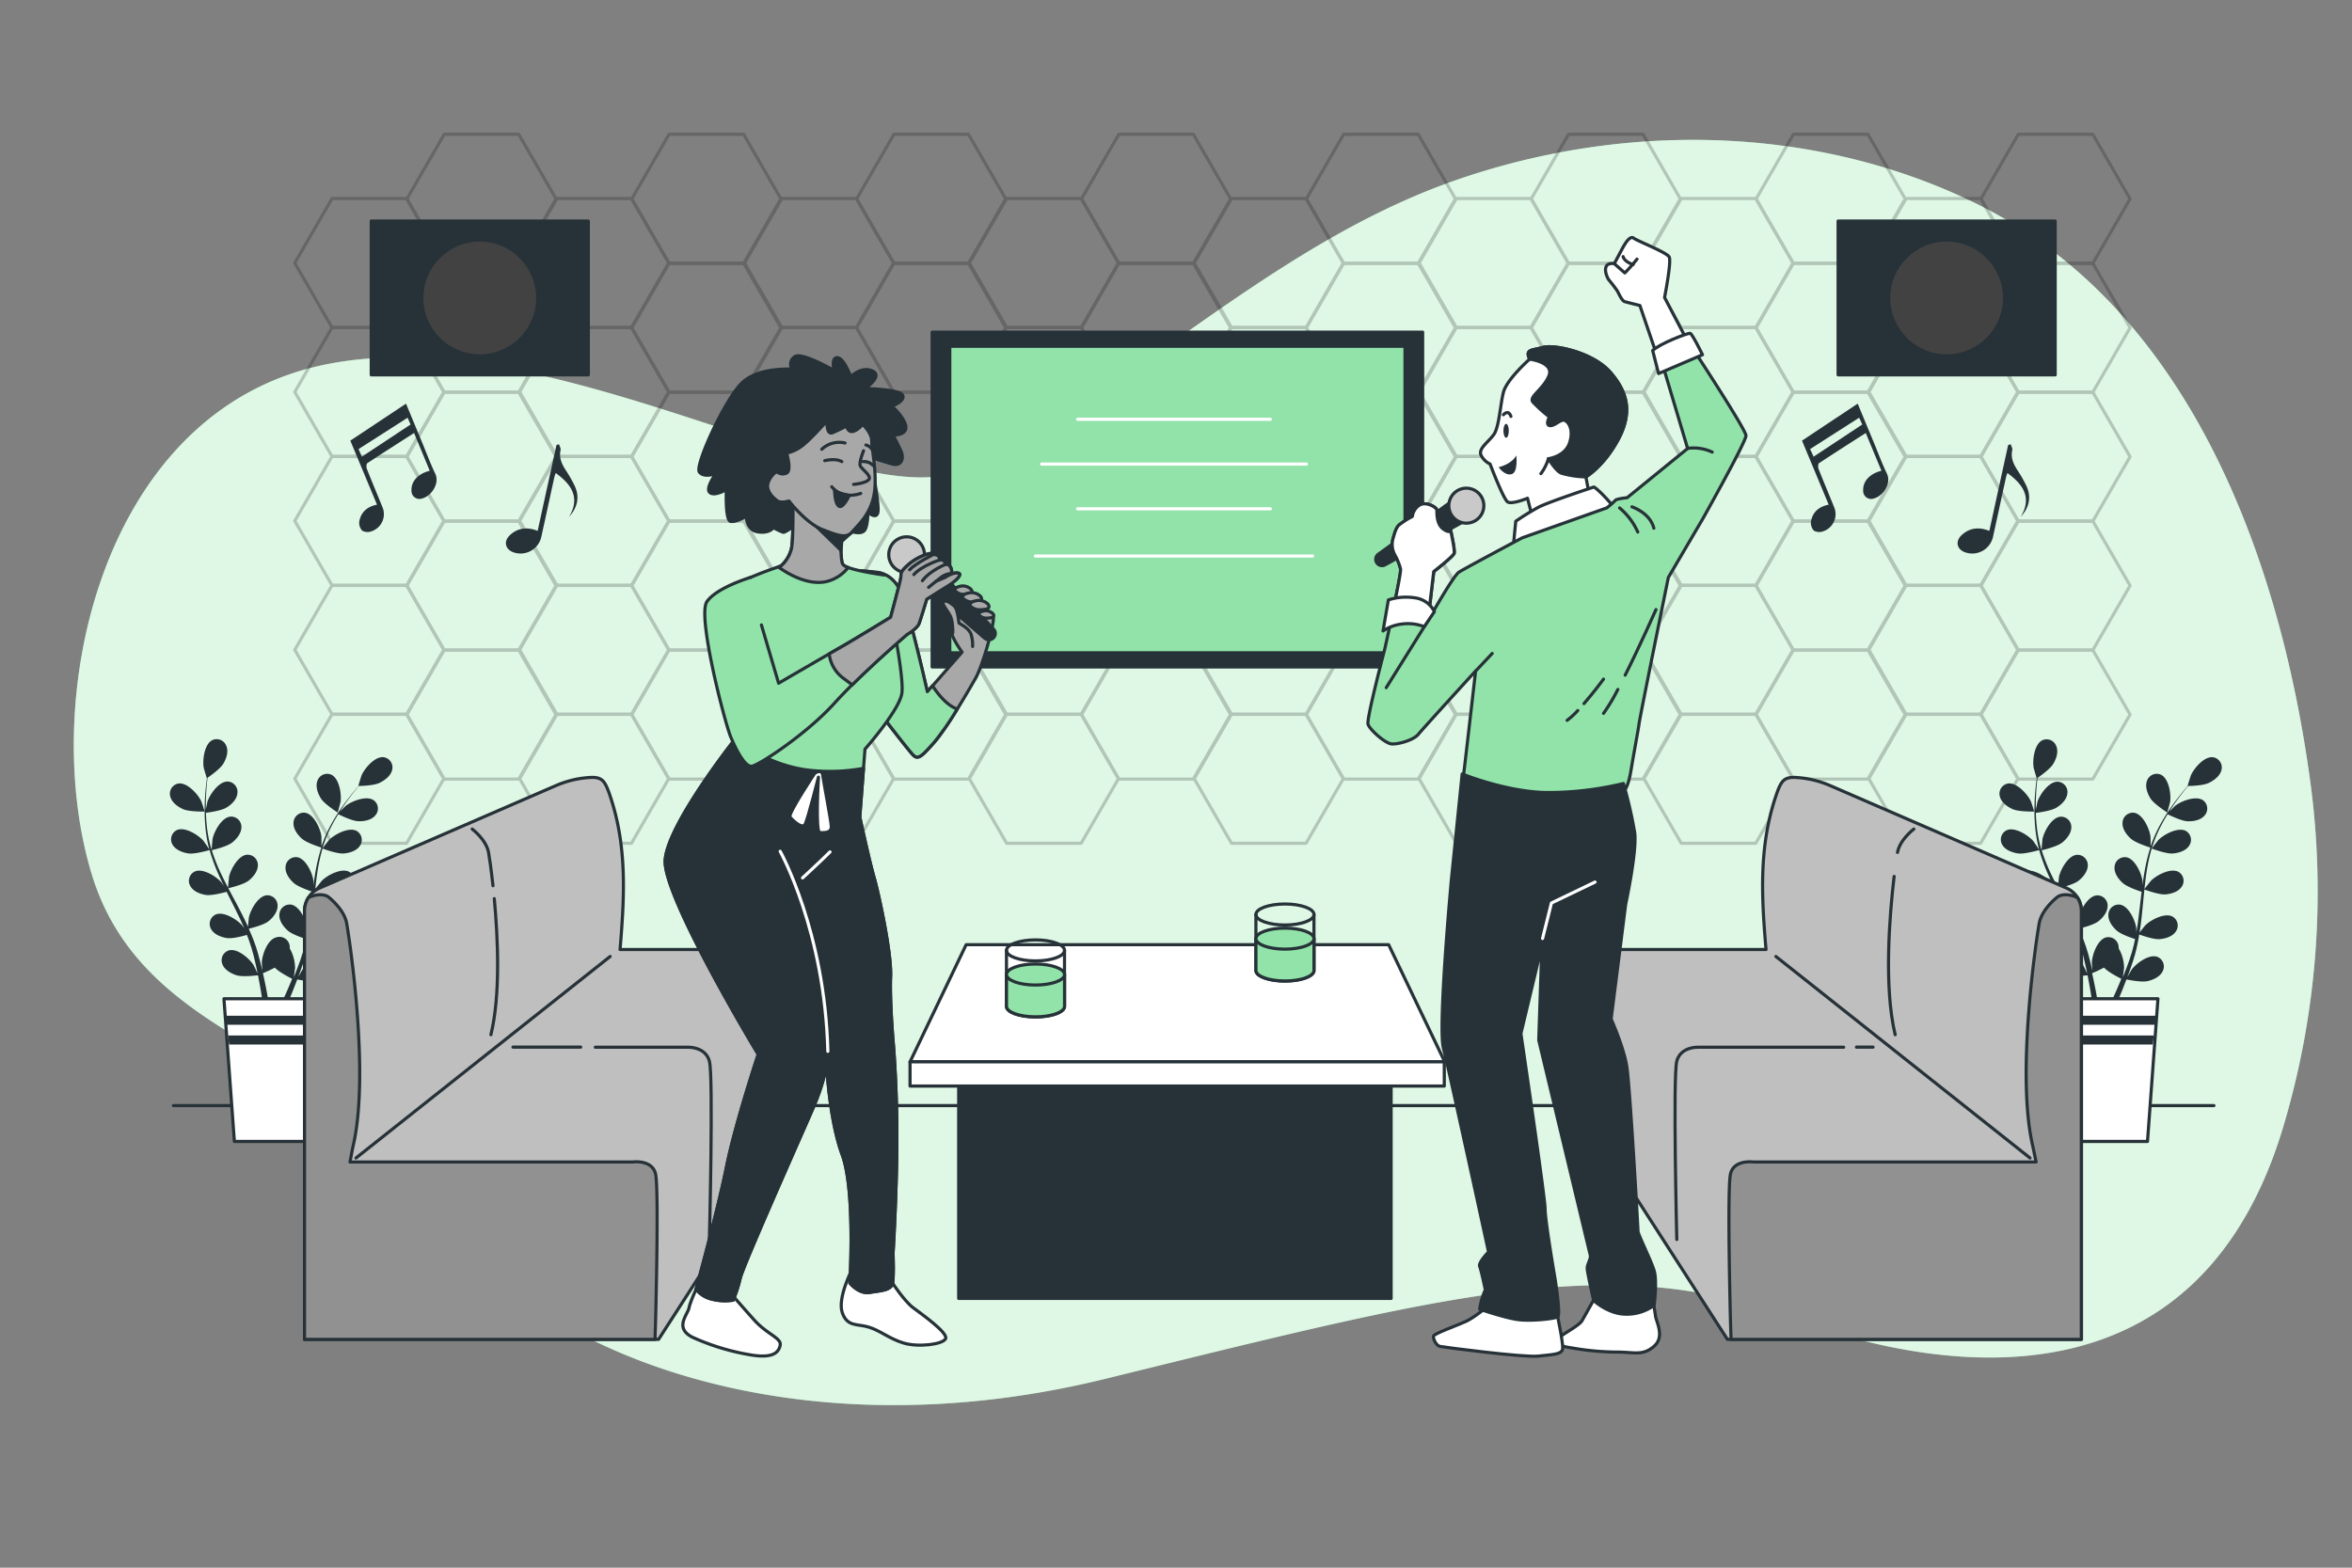<svg xmlns="http://www.w3.org/2000/svg" viewBox="0 0 750 500"><rect x="0" y="0" width="750" height="500" fill="#808080" stroke="none"/><g id="background-simple"><path d="M710.27,153.2c-17.2-37.74-43.2-70.65-81.62-89C577.33,39.57,516.5,39,463.25,57.81c-30.37,10.74-57.31,28.8-83.48,47.21-23.27,16.36-49.81,41.35-78.58,46.63-38.94,7.16-130.94-50.84-199.94-34.84s-89,106-72,162,83,56,107,102,110,85,216,59,161-41,217-20,133,27,159-61a262.12,262.12,0,0,0,8.52-109C732.47,217.87,724.28,183.93,710.27,153.2Z" style="fill:#92E3A9"></path><path d="M710.27,153.2c-17.2-37.74-43.2-70.65-81.62-89C577.33,39.57,516.5,39,463.25,57.81c-30.37,10.74-57.31,28.8-83.48,47.21-23.27,16.36-49.81,41.35-78.58,46.63-38.94,7.16-130.94-50.84-199.94-34.84s-89,106-72,162,83,56,107,102,110,85,216,59,161-41,217-20,133,27,159-61a262.12,262.12,0,0,0,8.52-109C732.47,217.87,724.28,183.93,710.27,153.2Z" style="fill:#fff;opacity:0.7"></path></g><g id="Wall"><g style="opacity:0.2"><polygon points="129.65 63.31 105.88 63.31 94 83.89 105.88 104.48 129.65 104.48 141.53 83.89 129.65 63.31" style="fill:none;stroke:#000;stroke-linecap:round;stroke-linejoin:round"></polygon><polygon points="165.42 42.83 141.65 42.83 129.77 63.42 141.65 84 165.42 84 177.3 63.42 165.42 42.83" style="fill:none;stroke:#000;stroke-linecap:round;stroke-linejoin:round"></polygon><polygon points="129.65 104.43 105.88 104.43 94 125.01 105.88 145.6 129.65 145.6 141.53 125.01 129.65 104.43" style="fill:none;stroke:#000;stroke-linecap:round;stroke-linejoin:round"></polygon><polygon points="165.42 83.95 141.65 83.95 129.77 104.54 141.65 125.12 165.42 125.12 177.3 104.54 165.42 83.95" style="fill:none;stroke:#000;stroke-linecap:round;stroke-linejoin:round"></polygon><polygon points="129.65 145.55 105.88 145.55 94 166.13 105.88 186.72 129.65 186.72 141.53 166.13 129.65 145.55" style="fill:none;stroke:#000;stroke-linecap:round;stroke-linejoin:round"></polygon><polygon points="165.42 125.07 141.65 125.07 129.77 145.66 141.65 166.24 165.42 166.24 177.3 145.66 165.42 125.07" style="fill:none;stroke:#000;stroke-linecap:round;stroke-linejoin:round"></polygon><polygon points="129.65 186.67 105.88 186.67 94 207.25 105.88 227.84 129.65 227.84 141.53 207.25 129.65 186.67" style="fill:none;stroke:#000;stroke-linecap:round;stroke-linejoin:round"></polygon><polygon points="165.42 166.19 141.65 166.19 129.77 186.78 141.65 207.36 165.42 207.36 177.3 186.78 165.42 166.19" style="fill:none;stroke:#000;stroke-linecap:round;stroke-linejoin:round"></polygon><polygon points="129.65 227.79 105.88 227.79 94 248.37 105.88 268.96 129.65 268.96 141.53 248.37 129.65 227.79" style="fill:none;stroke:#000;stroke-linecap:round;stroke-linejoin:round"></polygon><polygon points="165.42 207.31 141.65 207.31 129.77 227.9 141.65 248.48 165.42 248.48 177.3 227.9 165.42 207.31" style="fill:none;stroke:#000;stroke-linecap:round;stroke-linejoin:round"></polygon><polygon points="201.35 63.31 177.59 63.31 165.7 83.89 177.59 104.48 201.35 104.48 213.24 83.89 201.35 63.31" style="fill:none;stroke:#000;stroke-linecap:round;stroke-linejoin:round"></polygon><polygon points="237.12 42.83 213.35 42.83 201.47 63.42 213.35 84 237.12 84 249.01 63.42 237.12 42.83" style="fill:none;stroke:#000;stroke-linecap:round;stroke-linejoin:round"></polygon><polygon points="201.35 104.43 177.59 104.43 165.7 125.01 177.59 145.6 201.35 145.6 213.24 125.01 201.35 104.43" style="fill:none;stroke:#000;stroke-linecap:round;stroke-linejoin:round"></polygon><polygon points="237.12 83.95 213.35 83.95 201.47 104.54 213.35 125.12 237.12 125.12 249.01 104.54 237.12 83.95" style="fill:none;stroke:#000;stroke-linecap:round;stroke-linejoin:round"></polygon><polygon points="201.35 145.55 177.59 145.55 165.7 166.13 177.59 186.72 201.35 186.72 213.24 166.13 201.35 145.55" style="fill:none;stroke:#000;stroke-linecap:round;stroke-linejoin:round"></polygon><polygon points="237.12 125.07 213.35 125.07 201.47 145.66 213.35 166.24 237.12 166.24 249.01 145.66 237.12 125.07" style="fill:none;stroke:#000;stroke-linecap:round;stroke-linejoin:round"></polygon><polygon points="201.35 186.67 177.59 186.67 165.7 207.25 177.59 227.84 201.35 227.84 213.24 207.25 201.35 186.67" style="fill:none;stroke:#000;stroke-linecap:round;stroke-linejoin:round"></polygon><polygon points="237.12 166.19 213.35 166.19 201.47 186.78 213.35 207.36 237.12 207.36 249.01 186.78 237.12 166.19" style="fill:none;stroke:#000;stroke-linecap:round;stroke-linejoin:round"></polygon><polygon points="201.35 227.79 177.59 227.79 165.7 248.37 177.59 268.96 201.35 268.96 213.24 248.37 201.35 227.79" style="fill:none;stroke:#000;stroke-linecap:round;stroke-linejoin:round"></polygon><polygon points="237.12 207.31 213.35 207.31 201.47 227.9 213.35 248.48 237.12 248.48 249.01 227.9 237.12 207.31" style="fill:none;stroke:#000;stroke-linecap:round;stroke-linejoin:round"></polygon><polygon points="273.06 63.31 249.29 63.31 237.41 83.89 249.29 104.48 273.06 104.48 284.94 83.89 273.06 63.31" style="fill:none;stroke:#000;stroke-linecap:round;stroke-linejoin:round"></polygon><polygon points="308.83 42.83 285.06 42.83 273.17 63.42 285.06 84 308.83 84 320.71 63.42 308.83 42.83" style="fill:none;stroke:#000;stroke-linecap:round;stroke-linejoin:round"></polygon><polygon points="273.06 104.43 249.29 104.43 237.41 125.01 249.29 145.6 273.06 145.6 284.94 125.01 273.06 104.43" style="fill:none;stroke:#000;stroke-linecap:round;stroke-linejoin:round"></polygon><polygon points="308.83 83.95 285.06 83.95 273.17 104.54 285.06 125.12 308.83 125.12 320.71 104.54 308.83 83.95" style="fill:none;stroke:#000;stroke-linecap:round;stroke-linejoin:round"></polygon><polygon points="273.06 145.55 249.29 145.55 237.41 166.13 249.29 186.72 273.06 186.72 284.94 166.13 273.06 145.55" style="fill:none;stroke:#000;stroke-linecap:round;stroke-linejoin:round"></polygon><polygon points="308.83 125.07 285.06 125.07 273.17 145.66 285.06 166.24 308.83 166.24 320.71 145.66 308.83 125.07" style="fill:none;stroke:#000;stroke-linecap:round;stroke-linejoin:round"></polygon><polygon points="273.06 186.67 249.29 186.67 237.41 207.25 249.29 227.84 273.06 227.84 284.94 207.25 273.06 186.67" style="fill:none;stroke:#000;stroke-linecap:round;stroke-linejoin:round"></polygon><polygon points="308.83 166.19 285.06 166.19 273.17 186.78 285.06 207.36 308.83 207.36 320.71 186.78 308.83 166.19" style="fill:none;stroke:#000;stroke-linecap:round;stroke-linejoin:round"></polygon><polygon points="273.06 227.79 249.29 227.79 237.41 248.37 249.29 268.96 273.06 268.96 284.94 248.37 273.06 227.79" style="fill:none;stroke:#000;stroke-linecap:round;stroke-linejoin:round"></polygon><polygon points="308.83 207.31 285.06 207.31 273.17 227.9 285.06 248.48 308.83 248.48 320.71 227.9 308.83 207.31" style="fill:none;stroke:#000;stroke-linecap:round;stroke-linejoin:round"></polygon><polygon points="344.76 63.31 320.99 63.31 309.11 83.89 320.99 104.48 344.76 104.48 356.65 83.89 344.76 63.31" style="fill:none;stroke:#000;stroke-linecap:round;stroke-linejoin:round"></polygon><polygon points="380.53 42.83 356.76 42.83 344.88 63.42 356.76 84 380.53 84 392.42 63.42 380.53 42.83" style="fill:none;stroke:#000;stroke-linecap:round;stroke-linejoin:round"></polygon><polygon points="344.76 104.43 320.99 104.43 309.11 125.01 320.99 145.6 344.76 145.6 356.65 125.01 344.76 104.43" style="fill:none;stroke:#000;stroke-linecap:round;stroke-linejoin:round"></polygon><polygon points="380.53 83.95 356.76 83.95 344.88 104.54 356.76 125.12 380.53 125.12 392.42 104.54 380.53 83.95" style="fill:none;stroke:#000;stroke-linecap:round;stroke-linejoin:round"></polygon><polygon points="344.76 145.55 320.99 145.55 309.11 166.13 320.99 186.72 344.76 186.72 356.65 166.13 344.76 145.55" style="fill:none;stroke:#000;stroke-linecap:round;stroke-linejoin:round"></polygon><polygon points="380.53 125.07 356.76 125.07 344.88 145.66 356.76 166.24 380.53 166.24 392.42 145.66 380.53 125.07" style="fill:none;stroke:#000;stroke-linecap:round;stroke-linejoin:round"></polygon><polygon points="344.76 186.67 320.99 186.67 309.11 207.25 320.99 227.84 344.76 227.84 356.65 207.25 344.76 186.67" style="fill:none;stroke:#000;stroke-linecap:round;stroke-linejoin:round"></polygon><polygon points="380.53 166.19 356.76 166.19 344.88 186.78 356.76 207.36 380.53 207.36 392.42 186.78 380.53 166.19" style="fill:none;stroke:#000;stroke-linecap:round;stroke-linejoin:round"></polygon><polygon points="344.76 227.79 320.99 227.79 309.11 248.37 320.99 268.96 344.76 268.96 356.65 248.37 344.76 227.79" style="fill:none;stroke:#000;stroke-linecap:round;stroke-linejoin:round"></polygon><polygon points="380.53 207.31 356.76 207.31 344.88 227.9 356.76 248.48 380.53 248.48 392.42 227.9 380.53 207.31" style="fill:none;stroke:#000;stroke-linecap:round;stroke-linejoin:round"></polygon><polygon points="416.47 63.31 392.7 63.31 380.81 83.89 392.7 104.48 416.47 104.48 428.35 83.89 416.47 63.31" style="fill:none;stroke:#000;stroke-linecap:round;stroke-linejoin:round"></polygon><polygon points="452.24 42.83 428.47 42.83 416.58 63.42 428.47 84 452.24 84 464.12 63.42 452.24 42.83" style="fill:none;stroke:#000;stroke-linecap:round;stroke-linejoin:round"></polygon><polygon points="416.47 104.43 392.7 104.43 380.81 125.01 392.7 145.6 416.47 145.6 428.35 125.01 416.47 104.43" style="fill:none;stroke:#000;stroke-linecap:round;stroke-linejoin:round"></polygon><polygon points="452.24 83.95 428.47 83.95 416.58 104.54 428.47 125.12 452.24 125.12 464.12 104.54 452.24 83.95" style="fill:none;stroke:#000;stroke-linecap:round;stroke-linejoin:round"></polygon><polygon points="416.47 145.55 392.7 145.55 380.81 166.13 392.7 186.72 416.47 186.72 428.35 166.13 416.47 145.55" style="fill:none;stroke:#000;stroke-linecap:round;stroke-linejoin:round"></polygon><polygon points="452.24 125.07 428.47 125.07 416.58 145.66 428.47 166.24 452.24 166.24 464.12 145.66 452.24 125.07" style="fill:none;stroke:#000;stroke-linecap:round;stroke-linejoin:round"></polygon><polygon points="416.47 186.67 392.7 186.67 380.81 207.25 392.7 227.84 416.47 227.84 428.35 207.25 416.47 186.67" style="fill:none;stroke:#000;stroke-linecap:round;stroke-linejoin:round"></polygon><polygon points="452.24 166.19 428.47 166.19 416.58 186.78 428.47 207.36 452.24 207.36 464.12 186.78 452.24 166.19" style="fill:none;stroke:#000;stroke-linecap:round;stroke-linejoin:round"></polygon><polygon points="416.47 227.79 392.7 227.79 380.81 248.37 392.7 268.96 416.47 268.96 428.35 248.37 416.47 227.79" style="fill:none;stroke:#000;stroke-linecap:round;stroke-linejoin:round"></polygon><polygon points="452.24 207.31 428.47 207.31 416.58 227.9 428.47 248.48 452.24 248.48 464.12 227.9 452.24 207.31" style="fill:none;stroke:#000;stroke-linecap:round;stroke-linejoin:round"></polygon><polygon points="488.17 63.31 464.4 63.31 452.52 83.89 464.4 104.48 488.17 104.48 500.05 83.89 488.17 63.31" style="fill:none;stroke:#000;stroke-linecap:round;stroke-linejoin:round"></polygon><polygon points="523.94 42.83 500.17 42.83 488.29 63.42 500.17 84 523.94 84 535.82 63.42 523.94 42.83" style="fill:none;stroke:#000;stroke-linecap:round;stroke-linejoin:round"></polygon><polygon points="488.17 104.43 464.4 104.43 452.52 125.01 464.4 145.6 488.17 145.6 500.05 125.01 488.17 104.43" style="fill:none;stroke:#000;stroke-linecap:round;stroke-linejoin:round"></polygon><polygon points="523.94 83.95 500.17 83.95 488.29 104.54 500.17 125.12 523.94 125.12 535.82 104.54 523.94 83.95" style="fill:none;stroke:#000;stroke-linecap:round;stroke-linejoin:round"></polygon><polygon points="488.17 145.55 464.4 145.55 452.52 166.13 464.4 186.72 488.17 186.72 500.05 166.13 488.17 145.55" style="fill:none;stroke:#000;stroke-linecap:round;stroke-linejoin:round"></polygon><polygon points="523.94 125.07 500.17 125.07 488.29 145.66 500.17 166.24 523.94 166.24 535.82 145.66 523.94 125.07" style="fill:none;stroke:#000;stroke-linecap:round;stroke-linejoin:round"></polygon><polygon points="488.17 186.67 464.4 186.67 452.52 207.25 464.4 227.84 488.17 227.84 500.05 207.25 488.17 186.67" style="fill:none;stroke:#000;stroke-linecap:round;stroke-linejoin:round"></polygon><polygon points="523.94 166.19 500.17 166.19 488.29 186.78 500.17 207.36 523.94 207.36 535.82 186.78 523.94 166.19" style="fill:none;stroke:#000;stroke-linecap:round;stroke-linejoin:round"></polygon><polygon points="488.17 227.79 464.4 227.79 452.52 248.37 464.4 268.96 488.17 268.96 500.05 248.37 488.17 227.79" style="fill:none;stroke:#000;stroke-linecap:round;stroke-linejoin:round"></polygon><polygon points="523.94 207.31 500.17 207.31 488.29 227.9 500.17 248.48 523.94 248.48 535.82 227.9 523.94 207.31" style="fill:none;stroke:#000;stroke-linecap:round;stroke-linejoin:round"></polygon><polygon points="559.87 63.31 536.11 63.31 524.22 83.89 536.11 104.48 559.87 104.48 571.76 83.89 559.87 63.31" style="fill:none;stroke:#000;stroke-linecap:round;stroke-linejoin:round"></polygon><polygon points="595.64 42.83 571.88 42.83 559.99 63.42 571.88 84 595.64 84 607.53 63.42 595.64 42.83" style="fill:none;stroke:#000;stroke-linecap:round;stroke-linejoin:round"></polygon><polygon points="559.87 104.43 536.11 104.43 524.22 125.01 536.11 145.6 559.87 145.6 571.76 125.01 559.87 104.43" style="fill:none;stroke:#000;stroke-linecap:round;stroke-linejoin:round"></polygon><polygon points="595.64 83.95 571.88 83.95 559.99 104.54 571.88 125.12 595.64 125.12 607.53 104.54 595.64 83.95" style="fill:none;stroke:#000;stroke-linecap:round;stroke-linejoin:round"></polygon><polygon points="559.87 145.55 536.11 145.55 524.22 166.13 536.11 186.72 559.87 186.72 571.76 166.13 559.87 145.55" style="fill:none;stroke:#000;stroke-linecap:round;stroke-linejoin:round"></polygon><polygon points="595.64 125.07 571.88 125.07 559.99 145.66 571.88 166.24 595.64 166.24 607.53 145.66 595.64 125.07" style="fill:none;stroke:#000;stroke-linecap:round;stroke-linejoin:round"></polygon><polygon points="559.87 186.67 536.11 186.67 524.22 207.25 536.11 227.84 559.87 227.84 571.76 207.25 559.87 186.67" style="fill:none;stroke:#000;stroke-linecap:round;stroke-linejoin:round"></polygon><polygon points="595.64 166.19 571.88 166.19 559.99 186.78 571.88 207.36 595.64 207.36 607.53 186.78 595.64 166.19" style="fill:none;stroke:#000;stroke-linecap:round;stroke-linejoin:round"></polygon><polygon points="559.87 227.79 536.11 227.79 524.22 248.37 536.11 268.96 559.87 268.96 571.76 248.37 559.87 227.79" style="fill:none;stroke:#000;stroke-linecap:round;stroke-linejoin:round"></polygon><polygon points="595.64 207.31 571.88 207.31 559.99 227.9 571.88 248.48 595.64 248.48 607.53 227.9 595.64 207.31" style="fill:none;stroke:#000;stroke-linecap:round;stroke-linejoin:round"></polygon><polygon points="631.58 63.31 607.81 63.31 595.93 83.89 607.81 104.48 631.58 104.48 643.46 83.89 631.58 63.31" style="fill:none;stroke:#000;stroke-linecap:round;stroke-linejoin:round"></polygon><polygon points="667.35 42.83 643.58 42.83 631.7 63.42 643.58 84 667.35 84 679.23 63.42 667.35 42.83" style="fill:none;stroke:#000;stroke-linecap:round;stroke-linejoin:round"></polygon><polygon points="631.58 104.43 607.81 104.43 595.93 125.01 607.81 145.6 631.58 145.6 643.46 125.01 631.58 104.43" style="fill:none;stroke:#000;stroke-linecap:round;stroke-linejoin:round"></polygon><polygon points="667.35 83.95 643.58 83.95 631.7 104.54 643.58 125.12 667.35 125.12 679.23 104.54 667.35 83.95" style="fill:none;stroke:#000;stroke-linecap:round;stroke-linejoin:round"></polygon><polygon points="631.58 145.55 607.81 145.55 595.93 166.13 607.81 186.72 631.58 186.72 643.46 166.13 631.58 145.55" style="fill:none;stroke:#000;stroke-linecap:round;stroke-linejoin:round"></polygon><polygon points="667.35 125.07 643.58 125.07 631.7 145.66 643.58 166.24 667.35 166.24 679.23 145.66 667.35 125.07" style="fill:none;stroke:#000;stroke-linecap:round;stroke-linejoin:round"></polygon><polygon points="631.58 186.67 607.81 186.67 595.93 207.25 607.81 227.84 631.58 227.84 643.46 207.25 631.58 186.67" style="fill:none;stroke:#000;stroke-linecap:round;stroke-linejoin:round"></polygon><polygon points="667.35 166.19 643.58 166.19 631.7 186.78 643.58 207.36 667.35 207.36 679.23 186.78 667.35 166.19" style="fill:none;stroke:#000;stroke-linecap:round;stroke-linejoin:round"></polygon><polygon points="631.58 227.79 607.81 227.79 595.93 248.37 607.81 268.96 631.58 268.96 643.46 248.37 631.58 227.79" style="fill:none;stroke:#000;stroke-linecap:round;stroke-linejoin:round"></polygon><polygon points="667.35 207.31 643.58 207.31 631.7 227.9 643.58 248.48 667.35 248.48 679.23 227.9 667.35 207.31" style="fill:none;stroke:#000;stroke-linecap:round;stroke-linejoin:round"></polygon></g></g><g id="Floor"><line x1="55.3" y1="352.62" x2="705.97" y2="352.62" style="fill:none;stroke:#263238;stroke-linecap:round;stroke-linejoin:round"></line></g><g id="Plants"><path d="M58.4,258.08c2,.87,6.86.76,6.87.76s-1-3.19-1.14-3.39c-1.07-2.23-4.45-5.93-7.21-5.56A3.29,3.29,0,0,0,54.29,254C54.74,255.92,56.7,257.33,58.4,258.08Z" style="fill:#263238"></path><path d="M60.08,272.19c2.07.3,6.42-1,6.76-1.06a58.22,58.22,0,0,0,2.64,7.3c.6,1.39,1.24,2.76,1.91,4.13-.4-.58-.76-1.09-.82-1.16-1.62-1.88-5.85-4.55-8.41-3.46a3.29,3.29,0,0,0-1.46,4.67c.95,1.72,3.21,2.57,5,2.83s5.59-.73,6.57-1l.78,1.57c1.26,2.51,2.53,5,3.7,7.49.41.88.78,1.75,1.16,2.63-.35-.51-.65-.95-.71-1-1.62-1.87-5.86-4.54-8.41-3.46a3.3,3.3,0,0,0-1.46,4.67c.95,1.72,3.21,2.57,5,2.84s5.22-.64,6.39-1c.36.91.73,1.82,1,2.72.2.62.43,1.2.59,1.83s.35,1.24.52,1.85c.28,1.18.58,2.4.83,3.57.18.81.34,1.58.49,2.36-.4-.88-1.22-2.58-1.3-2.71-1.32-2.1-5.1-5.38-7.79-4.7a3.29,3.29,0,0,0-2.15,4.4c.67,1.84,2.78,3,4.55,3.56,2,.6,6.27.05,6.81,0,.25,1.29.49,2.55.7,3.74.46,2.62.81,5,1.08,7H86c-.32-2.06-.73-4.52-1.28-7.27-.26-1.31-.56-2.71-.88-4.14a35,35,0,0,0,3.79-1.79c1.42,1.54,5.07,3.34,5.54,3.57-.5,1.22-1,2.4-1.48,3.51-1,2.32-2,4.37-2.8,6.12h2c.73-1.61,1.53-3.45,2.36-5.48.51-1.24,1-2.57,1.55-3.94.52.11,4.79,1,6.78.53,1.81-.41,4-1.43,4.81-3.22a3.29,3.29,0,0,0-1.82-4.54c-2.63-.88-6.65,2.11-8.12,4.1-.09.12-.88,1.5-1.37,2.38.2-.56.41-1.1.62-1.68.42-1.15.81-2.3,1.23-3.54.18-.61.36-1.22.55-1.84s.32-1.28.49-1.92c.36-1.51.65-3.05.91-4.6,1,.36,4.58,1.61,6.44,1.48s4.16-.81,5.23-2.46a3.28,3.28,0,0,0-1.1-4.76c-2.47-1.27-6.89,1.07-8.65,2.82-.11.11-1.23,1.51-1.83,2.29.15-.94.3-1.87.42-2.83.34-2.75.6-5.55.87-8.34.08-.85.18-1.7.27-2.56.35.14,4.58,1.71,6.66,1.57,1.84-.13,4.16-.81,5.23-2.46a3.29,3.29,0,0,0-1.1-4.76c-2.47-1.27-6.9,1.07-8.65,2.82-.14.14-1.74,2.15-2.13,2.68.2-1.88.41-3.74.7-5.58a58.76,58.76,0,0,1,1.6-7.33c.17.06,4.57,1.73,6.7,1.58,1.85-.13,4.16-.81,5.23-2.45a3.29,3.29,0,0,0-1.1-4.77c-2.47-1.27-6.89,1.08-8.65,2.82-.14.14-1.87,2.31-2.15,2.72,0-.14.07-.29.11-.42a41.88,41.88,0,0,1,2.9-6.94c.63-1.24,1.31-2.39,2-3.48.79.39,4.41,2.15,6.34,2.23s4.23-.35,5.47-1.87a3.28,3.28,0,0,0-.57-4.85c-2.32-1.54-7,.31-8.91,1.85-.11.09-1.08,1.06-1.78,1.78.31-.49.62-1,.94-1.47,1.16-1.75,2.33-3.28,3.38-4.63.6-.76,1.16-1.44,1.69-2.06,1,0,4.9-.14,6.62-1s3.59-2.25,4-4.17a3.28,3.28,0,0,0-2.75-4c-2.76-.3-6,3.48-7,5.75-.08.19-1.1,3.41-1,3.41h.06c-.52.59-1.07,1.24-1.66,1.95-1.08,1.33-2.29,2.83-3.49,4.57a57.35,57.35,0,0,0-3.63,5.76,43.06,43.06,0,0,0-3.09,7s0,.06,0,.08c0-.81,0-3.08,0-3.26-.32-2.46-2.38-7-5.11-7.53a3.29,3.29,0,0,0-3.79,3.09c-.16,2,1.26,3.91,2.64,5.15,1.56,1.39,5.88,2.74,6.23,2.84a56.84,56.84,0,0,0-1.83,7.54c-.27,1.49-.49,3-.69,4.51,0-.71,0-1.34,0-1.42-.31-2.46-2.38-7-5.11-7.53a3.29,3.29,0,0,0-3.79,3.09c-.16,2,1.26,3.91,2.64,5.14s5.07,2.48,6,2.79c-.07.58-.15,1.16-.22,1.74-.33,2.78-.65,5.57-1,8.28-.14,1-.31,1.9-.48,2.84,0-.62,0-1.15,0-1.23-.31-2.46-2.37-7-5.1-7.53a3.3,3.3,0,0,0-3.8,3.09c-.16,2,1.26,3.91,2.64,5.15s4.71,2.35,5.87,2.72c-.21,1-.41,1.92-.65,2.84-.18.62-.3,1.23-.52,1.85s-.39,1.22-.58,1.83c-.42,1.14-.85,2.33-1.28,3.44-.3.77-.59,1.5-.89,2.24.15-.95.4-2.82.41-3a12.78,12.78,0,0,0-1.71-6.21,4.48,4.48,0,0,0,0-.73A3.28,3.28,0,0,0,88,299c-2.68.71-4.38,5.42-4.51,7.9,0,.14.09,1.74.17,2.74-.14-.58-.26-1.15-.41-1.75-.28-1.19-.6-2.36-.93-3.63-.19-.61-.37-1.22-.56-1.84s-.43-1.24-.65-1.87c-.53-1.45-1.14-2.9-1.78-4.34,1-.25,4.71-1.19,6.19-2.32s3-3,3-4.93A3.28,3.28,0,0,0,85,285.55c-2.76.3-5.15,4.69-5.65,7.12,0,.15-.2,1.94-.27,2.92-.39-.87-.78-1.73-1.21-2.59-1.23-2.49-2.56-5-3.87-7.44-.4-.76-.8-1.52-1.19-2.28.37-.08,4.76-1.1,6.42-2.37,1.46-1.13,3-3,3-4.93a3.29,3.29,0,0,0-3.55-3.37c-2.76.3-5.16,4.7-5.66,7.13,0,.18-.27,2.75-.29,3.4-.87-1.67-1.72-3.35-2.5-5a61.08,61.08,0,0,1-2.71-7c.18,0,4.77-1.08,6.46-2.38,1.47-1.13,3-3,3-4.94a3.28,3.28,0,0,0-3.55-3.36c-2.76.3-5.15,4.7-5.65,7.13,0,.19-.29,2.95-.3,3.45,0-.14-.1-.28-.14-.42a42.09,42.09,0,0,1-1.41-7.39c-.15-1.38-.22-2.7-.26-4,.87-.11,4.86-.64,6.52-1.64S75.5,255,75.7,253a3.29,3.29,0,0,0-3.15-3.74c-2.78,0-5.65,4.1-6.41,6.46,0,.13-.32,1.48-.51,2.47,0-.58,0-1.19,0-1.75,0-2.1.14-4,.27-5.72.08-1,.18-1.84.28-2.66.8-.55,4-2.81,5-4.44s1.75-3.86,1-5.68a3.28,3.28,0,0,0-4.52-1.86c-2.47,1.27-3.12,6.24-2.71,8.69,0,.21,1,3.45,1,3.42l.05,0c-.11.78-.22,1.62-.32,2.54-.17,1.71-.34,3.63-.39,5.74a58.92,58.92,0,0,0,.16,6.81,44.12,44.12,0,0,0,1.26,7.51l0,.09c-.44-.69-1.72-2.57-1.84-2.7-1.62-1.88-5.86-4.54-8.41-3.46A3.29,3.29,0,0,0,55,269.36C56,271.08,58.25,271.93,60.08,272.19Z" style="fill:#263238"></path><path d="M107.69,259.15s.89-3.24.92-3.45c.34-2.46-.44-7.41-2.94-8.61a3.28,3.28,0,0,0-4.47,2c-.67,1.84.18,4.1,1.18,5.65C103.57,256.55,107.69,259.15,107.69,259.15Z" style="fill:#263238"></path><polygon points="101.38 364.05 74.74 364.05 71.41 318.54 104.71 318.54 101.38 364.05" style="fill:#fff;stroke:#263238;stroke-linecap:round;stroke-linejoin:round"></polygon><polygon points="72.02 323.96 72.34 326.83 103.78 326.83 104.1 323.96 72.02 323.96" style="fill:#263238"></polygon><polygon points="103.07 333.14 103.39 330.27 72.73 330.27 73.06 333.14 103.07 333.14" style="fill:#263238"></polygon><path d="M641.81,258.08c2,.87,6.86.76,6.87.76s-1-3.19-1.14-3.39c-1.07-2.23-4.45-5.93-7.21-5.56A3.29,3.29,0,0,0,637.7,254C638.15,255.92,640.11,257.33,641.81,258.08Z" style="fill:#263238"></path><path d="M643.49,272.19c2.07.3,6.42-1,6.76-1.06a58.22,58.22,0,0,0,2.64,7.3c.6,1.39,1.24,2.76,1.91,4.13-.4-.58-.76-1.09-.82-1.16-1.62-1.88-5.86-4.55-8.41-3.46a3.29,3.29,0,0,0-1.46,4.67c.95,1.72,3.21,2.57,5,2.83s5.59-.73,6.57-1l.78,1.57c1.26,2.51,2.53,5,3.7,7.49.41.88.78,1.75,1.16,2.63-.35-.51-.65-.95-.71-1-1.62-1.87-5.86-4.54-8.41-3.46a3.3,3.3,0,0,0-1.46,4.67c1,1.72,3.21,2.57,5,2.84s5.22-.64,6.39-1c.36.91.72,1.82,1,2.72.2.62.43,1.2.59,1.83s.35,1.24.52,1.85c.28,1.18.58,2.4.83,3.57.18.81.33,1.58.49,2.36-.4-.88-1.22-2.58-1.3-2.71-1.32-2.1-5.1-5.38-7.79-4.7a3.29,3.29,0,0,0-2.15,4.4c.67,1.84,2.78,3,4.55,3.56,1.95.6,6.27.05,6.81,0,.25,1.29.49,2.55.7,3.74.46,2.62.81,5,1.08,7h1.82c-.32-2.06-.73-4.52-1.28-7.27-.26-1.31-.56-2.71-.88-4.14a35,35,0,0,0,3.79-1.79c1.42,1.54,5.07,3.34,5.54,3.57-.5,1.22-1,2.4-1.48,3.51-1,2.32-2,4.37-2.8,6.12h2c.73-1.61,1.53-3.45,2.36-5.48.51-1.24,1-2.57,1.55-3.94.52.11,4.79,1,6.78.53,1.81-.41,4-1.43,4.81-3.22a3.29,3.29,0,0,0-1.82-4.54c-2.63-.88-6.65,2.11-8.12,4.1-.09.12-.88,1.5-1.37,2.38.2-.56.41-1.1.62-1.68.42-1.15.81-2.3,1.23-3.54.18-.61.36-1.22.55-1.84s.32-1.28.49-1.92c.36-1.51.65-3.05.91-4.6,1,.36,4.58,1.61,6.44,1.48s4.16-.81,5.23-2.46a3.28,3.28,0,0,0-1.1-4.76c-2.47-1.27-6.89,1.07-8.65,2.82-.11.11-1.23,1.51-1.83,2.29.15-.94.3-1.87.42-2.83.34-2.75.6-5.55.87-8.34.08-.85.18-1.7.27-2.56.35.14,4.58,1.71,6.66,1.57,1.84-.13,4.16-.81,5.23-2.46a3.29,3.29,0,0,0-1.1-4.76c-2.47-1.27-6.9,1.07-8.65,2.82-.14.14-1.74,2.15-2.13,2.68.2-1.88.41-3.74.7-5.58a58.76,58.76,0,0,1,1.6-7.33c.17.06,4.57,1.73,6.7,1.58,1.85-.13,4.16-.81,5.23-2.45A3.29,3.29,0,0,0,697,265c-2.47-1.27-6.89,1.08-8.65,2.82-.14.14-1.87,2.31-2.15,2.72,0-.14.07-.29.11-.42a41.88,41.88,0,0,1,2.9-6.94c.63-1.24,1.31-2.39,2-3.48.79.39,4.41,2.15,6.34,2.23s4.23-.35,5.47-1.87a3.28,3.28,0,0,0-.57-4.85c-2.32-1.54-7,.31-8.91,1.85-.11.09-1.08,1.06-1.78,1.78.31-.49.62-1,.93-1.47,1.17-1.75,2.34-3.28,3.39-4.63.6-.76,1.16-1.44,1.69-2.06,1,0,4.9-.14,6.62-1s3.59-2.25,4-4.17a3.28,3.28,0,0,0-2.75-4c-2.76-.3-6,3.48-7,5.75-.09.19-1.1,3.41-1.05,3.41h.06c-.52.59-1.07,1.24-1.66,1.95-1.08,1.33-2.29,2.83-3.5,4.57a59.2,59.2,0,0,0-3.62,5.76,43.06,43.06,0,0,0-3.09,7s0,.06,0,.08c0-.81,0-3.08-.05-3.26-.32-2.46-2.38-7-5.11-7.53a3.29,3.29,0,0,0-3.79,3.09c-.16,2,1.26,3.91,2.64,5.15,1.56,1.39,5.88,2.74,6.22,2.84a58.43,58.43,0,0,0-1.82,7.54c-.27,1.49-.49,3-.69,4.51,0-.71,0-1.34,0-1.42-.32-2.46-2.38-7-5.11-7.53a3.29,3.29,0,0,0-3.79,3.09c-.16,2,1.26,3.91,2.64,5.14s5.07,2.48,6,2.79c-.07.58-.15,1.16-.22,1.74-.33,2.78-.65,5.57-1,8.28-.14,1-.31,1.9-.48,2.84,0-.62,0-1.15,0-1.23-.31-2.46-2.38-7-5.11-7.53a3.29,3.29,0,0,0-3.79,3.09c-.16,2,1.26,3.91,2.64,5.15s4.71,2.35,5.87,2.72c-.21,1-.41,1.92-.65,2.84-.18.62-.3,1.23-.52,1.85s-.39,1.22-.59,1.83c-.41,1.14-.84,2.33-1.27,3.44-.3.77-.59,1.5-.89,2.24.15-.95.4-2.82.41-3a12.89,12.89,0,0,0-1.71-6.21,4.48,4.48,0,0,0-.05-.73,3.28,3.28,0,0,0-4-2.78c-2.68.71-4.38,5.42-4.51,7.9,0,.14.09,1.74.17,2.74-.14-.58-.26-1.15-.41-1.75-.28-1.19-.6-2.36-.93-3.63-.19-.61-.37-1.22-.56-1.84s-.43-1.24-.65-1.87c-.53-1.45-1.14-2.9-1.78-4.34,1-.25,4.71-1.19,6.19-2.32s3-3,3-4.93a3.28,3.28,0,0,0-3.55-3.36c-2.76.3-5.15,4.69-5.65,7.12,0,.15-.2,1.94-.27,2.92-.39-.87-.78-1.73-1.21-2.59-1.23-2.49-2.56-5-3.87-7.44-.41-.76-.8-1.52-1.19-2.28.37-.08,4.76-1.1,6.41-2.37,1.47-1.13,3-3,3-4.93a3.3,3.3,0,0,0-3.55-3.37c-2.76.3-5.16,4.7-5.66,7.13,0,.18-.27,2.75-.29,3.4-.87-1.67-1.72-3.35-2.5-5a61.08,61.08,0,0,1-2.71-7c.18,0,4.77-1.08,6.46-2.38,1.47-1.13,3-3,3-4.94a3.28,3.28,0,0,0-3.55-3.36c-2.76.3-5.15,4.7-5.65,7.13,0,.19-.29,2.95-.3,3.45,0-.14-.1-.28-.14-.42a42.09,42.09,0,0,1-1.41-7.39c-.15-1.38-.22-2.7-.26-4,.87-.11,4.86-.64,6.52-1.64s3.33-2.62,3.53-4.57a3.29,3.29,0,0,0-3.15-3.74c-2.78,0-5.65,4.1-6.41,6.46,0,.13-.32,1.48-.51,2.47,0-.58,0-1.19,0-1.75,0-2.1.14-4,.27-5.72.08-1,.18-1.84.27-2.66.81-.55,4-2.81,5-4.44s1.75-3.86,1-5.68a3.28,3.28,0,0,0-4.52-1.86c-2.47,1.27-3.12,6.24-2.71,8.69,0,.21,1,3.45,1,3.42l0,0c-.11.78-.22,1.62-.32,2.54-.17,1.71-.34,3.63-.39,5.74a56.76,56.76,0,0,0,.16,6.81,44.12,44.12,0,0,0,1.26,7.51l0,.09c-.44-.69-1.72-2.57-1.84-2.7-1.62-1.88-5.86-4.54-8.41-3.46a3.29,3.29,0,0,0-1.46,4.67C639.4,271.08,641.66,271.93,643.49,272.19Z" style="fill:#263238"></path><path d="M691.1,259.15s.89-3.24.92-3.45c.34-2.46-.44-7.41-2.94-8.61a3.28,3.28,0,0,0-4.47,2c-.67,1.84.18,4.1,1.18,5.65C687,256.55,691.1,259.15,691.1,259.15Z" style="fill:#263238"></path><polygon points="684.79 364.05 658.15 364.05 654.82 318.54 688.12 318.54 684.79 364.05" style="fill:#fff;stroke:#263238;stroke-linecap:round;stroke-linejoin:round"></polygon><polygon points="655.43 323.96 655.75 326.83 687.19 326.83 687.51 323.96 655.43 323.96" style="fill:#263238"></polygon><polygon points="686.48 333.14 686.8 330.27 656.14 330.27 656.46 333.14 686.48 333.14" style="fill:#263238"></polygon></g><g id="Sofas"><path d="M210,427.19H97.11V290.56a8,8,0,0,1,4.82-7.33l75.41-32.7A32.1,32.1,0,0,1,187.68,248c4-.31,5,.74,6.41,4.53,6,16.71,5.08,33.05,3.63,50.31h45.77s5.43.14,5.43,9.06v54.94Z" style="fill:#bfbfbf;stroke:#263238;stroke-linecap:round;stroke-linejoin:round"></path><line x1="194.56" y1="305.06" x2="113.52" y2="369.33" style="fill:#fff;stroke:#263238;stroke-linecap:round;stroke-linejoin:round"></line><path d="M201.79,370.6H111.6l.94-4.85c5.5-22.85-1.15-66.63-2-71.28s-5.93-8.47-5.93-8.47-2.12-1.58-6.25.27a8,8,0,0,0-1.26,4.29V427.19H208.87c.1-3,.16-5.1.16-5.1s1.15-43.17,0-47.75S201.79,370.6,201.79,370.6Z" style="fill:#919191;stroke:#263238;stroke-linecap:round;stroke-linejoin:round"></path><path d="M157.62,286.61c1.18,12.71,2,30.77-1.08,43.4" style="fill:none;stroke:#263238;stroke-linecap:round;stroke-linejoin:round"></path><path d="M150.57,264.42s4.48,3.36,5.22,7.46c.23,1.23.82,5.17,1.41,10.62" style="fill:none;stroke:#263238;stroke-linecap:round;stroke-linejoin:round"></path><path d="M189.83,334h29.38s5.69-.31,7,4.43,0,56.9,0,56.9" style="fill:none;stroke:#263238;stroke-linecap:round;stroke-linejoin:round"></path><line x1="163.57" y1="333.97" x2="185.18" y2="333.97" style="fill:none;stroke:#263238;stroke-linecap:round;stroke-linejoin:round"></line><path d="M550.84,427.19h112.9V290.56a8,8,0,0,0-4.81-7.33l-75.41-32.7A32.1,32.1,0,0,0,573.18,248c-4-.31-5,.74-6.42,4.53-6,16.71-5.08,33.05-3.62,50.31H517.37s-5.43.14-5.43,9.06v54.94Z" style="fill:#bfbfbf;stroke:#263238;stroke-linecap:round;stroke-linejoin:round"></path><line x1="566.29" y1="305.06" x2="647.33" y2="369.33" style="fill:#fff;stroke:#263238;stroke-linecap:round;stroke-linejoin:round"></line><path d="M559.07,370.6h90.19l-1-4.85c-5.5-22.85,1.15-66.63,2-71.28s5.92-8.47,5.92-8.47,2.12-1.58,6.26.27a8,8,0,0,1,1.25,4.29V427.19H552c-.1-3-.17-5.1-.17-5.1s-1.14-43.17,0-47.75S559.07,370.6,559.07,370.6Z" style="fill:#919191;stroke:#263238;stroke-linecap:round;stroke-linejoin:round"></path><path d="M604,279.52c-1.45,12.13-3.34,35.26.33,50.49" style="fill:none;stroke:#263238;stroke-linecap:round;stroke-linejoin:round"></path><path d="M610.28,264.42s-4.47,3.36-5.21,7.46" style="fill:none;stroke:#263238;stroke-linecap:round;stroke-linejoin:round"></path><path d="M587.91,334H541.64s-5.69-.31-6.95,4.43,0,56.9,0,56.9" style="fill:none;stroke:#263238;stroke-linecap:round;stroke-linejoin:round"></path><line x1="597.28" y1="333.97" x2="591.98" y2="333.97" style="fill:none;stroke:#263238;stroke-linecap:round;stroke-linejoin:round"></line></g><g id="Speakers"><rect x="118.38" y="70.5" width="69.22" height="49.06" style="fill:#263238;stroke:#263238;stroke-linecap:round;stroke-linejoin:round"></rect><circle cx="152.99" cy="95.03" r="18.48" style="fill:#424242;stroke:#263238;stroke-linecap:round;stroke-linejoin:round"></circle><rect x="586.13" y="70.5" width="69.22" height="49.06" style="fill:#263238;stroke:#263238;stroke-linecap:round;stroke-linejoin:round"></rect><circle cx="620.74" cy="95.03" r="18.48" style="fill:#424242;stroke:#263238;stroke-linecap:round;stroke-linejoin:round"></circle></g><g id="musical-notes"><path d="M592.38,128.74c1.77,4.27,3.46,8.36,5.16,12.44,1.37,3.3,2.6,6.66,4.15,9.87s-1.32,7.22-4.16,7.93a2.54,2.54,0,0,1-3.4-2.6c-.12-2.87,2.12-5.33,5.82-6.23l-5-12.05c-5.1,3.27-10,6.4-14.91,9.63-.32.22-.34,1.32-.13,1.86,1.58,4,3.27,8,4.89,12a5.76,5.76,0,0,1-3.42,7.86,3.57,3.57,0,0,1-3-.22,3.73,3.73,0,0,1-.89-3c.56-2.91,2.52-4.66,5.64-5.27-2.84-6.83-5.65-13.57-8.51-20.42Zm-14.07,16.92,15.52-10.27c-.33-.75-.61-1.4-1-2.16l-15.63,10C577.62,144.11,577.94,144.82,578.31,145.66Z" style="fill:#263238"></path><path d="M641.18,141.71c.18.62.61,1.3.48,1.85-.53,2.39.35,4.34,1.57,6.28a41,41,0,0,1,3,5.25c1.57,3.53.82,6.79-1.87,9.78,3.7-6.22.74-10.36-4.23-14a8.45,8.45,0,0,0-.41,1.14c-1.4,6.38-2.78,12.77-4.18,19.15a6.78,6.78,0,0,1-8.63,5.08c-2.87-.84-3.59-3.54-1.37-5.58,2.51-2.32,5.47-2.66,8.82-1.34,2-9.18,4-18.29,6-27.41Z" style="fill:#263238"></path><path d="M129.47,128.74c1.77,4.27,3.46,8.36,5.16,12.44,1.37,3.3,2.6,6.66,4.15,9.87s-1.32,7.22-4.16,7.93a2.54,2.54,0,0,1-3.4-2.6c-.12-2.87,2.12-5.33,5.82-6.23l-5-12.05c-5.1,3.27-10,6.4-14.91,9.63-.32.22-.34,1.32-.13,1.86,1.58,4,3.27,8,4.89,12a5.76,5.76,0,0,1-3.42,7.86,3.57,3.57,0,0,1-3-.22,3.73,3.73,0,0,1-.89-3c.56-2.91,2.52-4.66,5.64-5.27-2.84-6.83-5.65-13.57-8.51-20.42ZM115.4,145.66l15.52-10.27c-.33-.75-.61-1.4-.95-2.16l-15.63,10C114.71,144.11,115,144.82,115.4,145.66Z" style="fill:#263238"></path><path d="M178.27,141.71c.18.62.61,1.3.48,1.85-.53,2.39.35,4.34,1.57,6.28a41,41,0,0,1,3,5.25c1.57,3.53.82,6.79-1.87,9.78,3.7-6.22.74-10.36-4.23-14a8.45,8.45,0,0,0-.41,1.14c-1.4,6.38-2.78,12.77-4.18,19.15a6.78,6.78,0,0,1-8.63,5.08c-2.87-.84-3.59-3.54-1.37-5.58,2.51-2.32,5.47-2.66,8.82-1.34,2-9.18,4-18.29,6-27.41Z" style="fill:#263238"></path></g><g id="Screen"><rect x="297.24" y="105.93" width="156.41" height="106.78" style="fill:#263238;stroke:#263238;stroke-linecap:round;stroke-linejoin:round"></rect><rect x="302.87" y="110.44" width="145.15" height="97.76" style="fill:#92E3A9;stroke:#263238;stroke-linecap:round;stroke-linejoin:round"></rect><line x1="343.63" y1="133.73" x2="405.08" y2="133.73" style="fill:none;stroke:#fff;stroke-linecap:round;stroke-linejoin:round"></line><line x1="343.63" y1="162.28" x2="405.08" y2="162.28" style="fill:none;stroke:#fff;stroke-linecap:round;stroke-linejoin:round"></line><line x1="330.16" y1="177.34" x2="418.56" y2="177.34" style="fill:none;stroke:#fff;stroke-linecap:round;stroke-linejoin:round"></line><line x1="332.14" y1="148.01" x2="416.58" y2="148.01" style="fill:none;stroke:#fff;stroke-linecap:round;stroke-linejoin:round"></line></g><g id="Table"><rect x="305.7" y="329.35" width="137.9" height="84.77" style="fill:#263238;stroke:#263238;stroke-linecap:round;stroke-linejoin:round"></rect><polygon points="460.7 338.67 290.19 338.67 308.08 301.3 442.81 301.3 460.7 338.67" style="fill:#fff;stroke:#263238;stroke-linecap:round;stroke-linejoin:round"></polygon><rect x="290.19" y="338.67" width="170.36" height="7.72" style="fill:#fff;stroke:#263238;stroke-linecap:round;stroke-linejoin:round"></rect><path d="M320.94,303.12V321c0,1.85,4.15,3.35,9.26,3.35,4.69,0,8.57-1.26,9.17-2.9,0,0,0,0,0,0a1,1,0,0,0,.08-.41V303.12" style="fill:none;stroke:#263238;stroke-linecap:round;stroke-linejoin:round"></path><ellipse cx="330.2" cy="303.12" rx="9.26" ry="3.35" style="fill:none;stroke:#263238;stroke-linecap:round;stroke-linejoin:round"></ellipse><path d="M339.46,310.81V321l-.08.41s0,0,0,0c-.6,1.64-4.48,2.9-9.17,2.9-5.11,0-9.26-1.5-9.26-3.35V310.81Z" style="fill:#92E3A9;stroke:#263238;stroke-linecap:round;stroke-linejoin:round"></path><path d="M339.46,310.81c0,1.86-4.14,3.36-9.26,3.36s-9.25-1.5-9.25-3.36,4.14-3.35,9.25-3.35S339.46,309,339.46,310.81Z" style="fill:#92E3A9;stroke:#263238;stroke-linecap:round;stroke-linejoin:round"></path><path d="M400.48,291.68v17.88c0,1.85,4.15,3.35,9.26,3.35,4.69,0,8.57-1.26,9.17-2.9,0,0,0,0,0,0a1,1,0,0,0,.08-.41V291.68" style="fill:none;stroke:#263238;stroke-linecap:round;stroke-linejoin:round"></path><ellipse cx="409.74" cy="291.67" rx="9.26" ry="3.35" style="fill:none;stroke:#263238;stroke-linecap:round;stroke-linejoin:round"></ellipse><path d="M419,299.37v10.19l-.08.41s0,0,0,0c-.6,1.64-4.48,2.9-9.17,2.9-5.11,0-9.26-1.5-9.26-3.35V299.37Z" style="fill:#92E3A9;stroke:#263238;stroke-linecap:round;stroke-linejoin:round"></path><path d="M419,299.37c0,1.85-4.15,3.35-9.26,3.35s-9.26-1.5-9.26-3.35,4.15-3.35,9.26-3.35S419,297.52,419,299.37Z" style="fill:#92E3A9;stroke:#263238;stroke-linecap:round;stroke-linejoin:round"></path></g><g id="character-2"><path d="M461.71,160.75l-22.18,16a2,2,0,0,0-.53,2.71h0a2,2,0,0,0,2.68.69L466,166.74Z" style="fill:#263238;stroke:#263238;stroke-linecap:round;stroke-linejoin:round"></path><path d="M470.56,166a5.58,5.58,0,1,0-7.7-1.75A5.59,5.59,0,0,0,470.56,166Z" style="fill:#c9c9c9;stroke:#263238;stroke-linecap:round;stroke-linejoin:round"></path><path d="M487.78,114.53s-7.34,6.49-8.37,10.59-1.36,11.09-3.07,13.48-4.95,4.44-4.1,6.49a6,6,0,0,0,2.91,2.9s4.26,11.26,5.63,12.11,6.31-1.19,6.31-1.19l1.88,7.34,18.09-7-1.36-7.17s5.63-3.24,10.24-11.77,3.24-15-2.39-21.51-18.09-9-21.51-8S486.24,111.29,487.78,114.53Z" style="fill:#fff;stroke:#263238;stroke-linecap:round;stroke-linejoin:round"></path><path d="M515.94,140.31c4.61-8.54,3.24-15-2.39-21.51s-18.09-9-21.51-8-5.8.51-4.26,3.75c0,0,7.85,1,6.14,5.29s-6.49,6.66-5.12,8.37a45.94,45.94,0,0,0,5.29,4.78s-1.36,2.39,0,2.73,3.24-1.71,4.44-1.71,3.41,2.39,2.05,7-6.83,5.29-6.83,5.29,2.39,3.93,4.1,4.61a30.18,30.18,0,0,0,7.85,1.19S511.33,148.84,515.94,140.31Z" style="fill:#263238;stroke:#263238;stroke-linecap:round;stroke-linejoin:round"></path><path d="M481.12,137.4c0,1.23-.38,2.22-.85,2.22s-.86-1-.86-2.22.38-2.21.86-2.21S481.12,136.18,481.12,137.4Z" style="fill:#263238"></path><path d="M477.88,149s4.09-.85,5.63-3.75c0,0,.68,5.46-1.54,6S477.88,149,477.88,149Z" style="fill:#263238"></path><path d="M479.41,132.28s1.54-1.87,2.39.52" style="fill:none;stroke:#263238;stroke-linecap:round;stroke-linejoin:round"></path><path d="M493.75,146.28a15.23,15.23,0,0,1-2.39,4.78" style="fill:none;stroke:#263238;stroke-linecap:round;stroke-linejoin:round"></path><path d="M508.26,155.33s-14.51,4.77-17.75,6.48a82.44,82.44,0,0,0-7.17,4.44l-.68,7s31.06-11.44,31.57-11.61S509.62,156,508.26,155.33Z" style="fill:#fff;stroke:#263238;stroke-linecap:round;stroke-linejoin:round"></path><path d="M537.61,107.88l-6.82-13s2.27-11.48,1.47-12.94-10.14-5.07-11.34-6-2.8,2-3.07,2.4-3.07,5.74-3.07,5.74-2.14-.4-2.67,1.07.53,3.6.93,4.14a43.29,43.29,0,0,1,2.67,3.47c.54.93,1.47,3.2,2.41,3.46s4.8,1.21,4.8,1.21l5.6,16.41Z" style="fill:#fff;stroke:#263238;stroke-linecap:round;stroke-linejoin:round"></path><path d="M514.78,84.11l3.34,2.94A50.38,50.38,0,0,0,522,82.64" style="fill:none;stroke:#263238;stroke-linecap:round;stroke-linejoin:round"></path><path d="M520.78,84.38s-2.8-.8-3.2-2.54" style="fill:none;stroke:#263238;stroke-linecap:round;stroke-linejoin:round"></path><path d="M485.39,171.54s-18.27,9.73-20.14,10.92-9.9,15.54-9.9,15.54l1.87-15.71s6.15-4.78,6.49-5.8-1.14-7.48-1.14-7.48,0,1.31-2.23-.23-2.11-5-2.11-6-3.57-3-5.61-1.63a5.12,5.12,0,0,0-2.22,3.58,26.49,26.49,0,0,0-4.27,2.73c-1,1-1.36,2.56-1.88,4.27a7,7,0,0,0,.69,5.46,18.21,18.21,0,0,1,1.7,4.27c.34,1.36-5.12,25.77-5.12,25.77s-5.8,22-5.29,23.73,5.46,6.14,7.51,6.31,7-1.19,8.53-3.07S470.54,214,470.54,214s-3.78,33.11-4,34.47,4.61,5.81,6.66,6.49,16.21,6.31,26.8,4.95,16.55-6,17.57-7.17,1.88-3.07,2.57-7.34,2.06-11.43,2.57-14.85S532,184.17,532,184.17l10.92-18.6s13.83-24.58,13.83-26.63-19.12-31.06-19.12-31.06l-8.7,4.26,9.22,30.9-19.29,15.7s-3.41.34-3.76.85a27.09,27.09,0,0,1-2.73,2.39Z" style="fill:#92E3A9;stroke:#263238;stroke-linecap:round;stroke-linejoin:round"></path><path d="M527,111.8l1.88,7.34,14-6s-3.24-6.66-3.92-6.83S529.25,109.58,527,111.8Z" style="fill:#fff;stroke:#263238;stroke-linecap:round;stroke-linejoin:round"></path><path d="M516.45,162a21.28,21.28,0,0,1,5.8,7.68" style="fill:none;stroke:#263238;stroke-linecap:round;stroke-linejoin:round"></path><path d="M520.38,161.64s5.8,1.88,7,6.83" style="fill:none;stroke:#263238;stroke-linecap:round;stroke-linejoin:round"></path><path d="M538.13,143a14.15,14.15,0,0,1,7.85,1.19" style="fill:none;stroke:#263238;stroke-linecap:round;stroke-linejoin:round"></path><line x1="470.54" y1="214.04" x2="475.83" y2="208.41" style="fill:none;stroke:#263238;stroke-linecap:round;stroke-linejoin:round"></line><path d="M515.89,219.9a57.9,57.9,0,0,1-4.56,7.62" style="fill:none;stroke:#263238;stroke-linecap:round;stroke-linejoin:round"></path><path d="M528.06,194.41s-5,11.31-9.83,20.92" style="fill:none;stroke:#263238;stroke-linecap:round;stroke-linejoin:round"></path><path d="M503.12,226.61a23,23,0,0,1-3.4,3.13" style="fill:none;stroke:#263238;stroke-linecap:round;stroke-linejoin:round"></path><path d="M511.33,216.6s-3,4.1-6.24,7.81" style="fill:none;stroke:#263238;stroke-linecap:round;stroke-linejoin:round"></path><line x1="455.35" y1="198" x2="442.03" y2="219.33" style="fill:none;stroke:#263238;stroke-linecap:round;stroke-linejoin:round"></line><path d="M455.69,194.92l0-.12,1.49-12.51s6.15-4.78,6.49-5.8-1.14-7.48-1.14-7.48,0,1.31-2.23-.23-2.11-5-2.11-6-3.57-3-5.61-1.63a5.12,5.12,0,0,0-2.22,3.58,26.49,26.49,0,0,0-4.27,2.73c-1,1-1.36,2.56-1.88,4.27a7,7,0,0,0,.69,5.46,18.21,18.21,0,0,1,1.7,4.27c.18.69-1.13,7.26-2.47,13.6A22.35,22.35,0,0,1,455.69,194.92Z" style="fill:#fff;stroke:#263238;stroke-linecap:round;stroke-linejoin:round"></path><path d="M442.72,191.34l-1.71,9.9a13.62,13.62,0,0,1,6.14-2.22,14.35,14.35,0,0,1,7,.85l3.25-4.78a8.06,8.06,0,0,0-6.32-4.43A18.23,18.23,0,0,0,442.72,191.34Z" style="fill:#fff;stroke:#263238;stroke-linecap:round;stroke-linejoin:round"></path><path d="M508.09,414.77s-2.57,4.63-3.6,6.43-7.45,4.88-7.71,5.91-.77,2.06,4.63,2.83a85.16,85.16,0,0,0,14.14,1.29c5.65,0,8.23,1.28,11.83-1.8s.77-7.72.51-9.77-1-5.92-1-5.92Z" style="fill:#fff;stroke:#263238;stroke-linecap:round;stroke-linejoin:round"></path><path d="M475.44,415.8s-5.14,4.37-8,5.66-10,3.85-10.29,4.62.77,3.09,2.06,3.35,26.74,3.6,31.37,3.08,7.45-.51,7.71-2.31-2.06-12.6-2.06-12.6Z" style="fill:#fff;stroke:#263238;stroke-linecap:round;stroke-linejoin:round"></path><path d="M466.25,246.85l-3.41,33.45s-4.37,47.05-2.57,54,14.4,65,14.4,65-3.35,3.35-2.83,4.63,1.8,7.46,1.8,7.46a21.31,21.31,0,0,0-1.8,6.17s8.23,2.83,12.34,3.34,11.83-.26,12.6-1-.52-9.77-1-12.6-3.09-18.25-3.09-21.85-7.71-55.8-7.71-55.8l6.69-28-1,30.08s16.2,67.62,16.45,68.65-1,2.83-1,4.12,2.06,10.28,2.06,10.28,4.63,4.37,10.29,4.37a14.75,14.75,0,0,0,9-2.83s1-7.71,0-11.05-5.15-11.57-5.15-12.6-2.57-46.54-3.6-52.71S513.75,325,513.75,325l4.63-36.51s3.67-17,2.89-22.91a139.42,139.42,0,0,0-3.6-15.68A102.71,102.71,0,0,1,493,252.77C480.14,252.51,466.25,246.85,466.25,246.85Z" style="fill:#263238;stroke:#263238;stroke-linecap:round;stroke-linejoin:round"></path><polyline points="491.89 299.32 494.72 288.01 508.61 281.33" style="fill:none;stroke:#fff;stroke-linecap:round;stroke-linejoin:round"></polyline></g><g id="character-1"><path d="M271.28,120.14s-2.12-5.91-4.24-6.06-1.06,4.09-1.06,4.09-10.44-6.06-12.56-4.39a2.77,2.77,0,0,0-.91,3.78c.15.46-11-.91-16.49,5.15s-14.53,25.88-13,27.85,5.3.45,5.3.45-3.48,4.69-2,6.05,5.3-.9,5.3-.9S231.17,166,233,166.3s5-1.67,5-1.67-.15,4.39,3.64,5,5-1.37,5-1.37a15.58,15.58,0,0,0,3.18,1.52c.6,0,3.48-2,3.48-2s6.36,4.09,11.65,3.94,6.81-2.12,6.81-2.12,2.88.91,3.94-.46,1.06-5.75,1.06-5.75,2.72,2.42,3.18,0-1.52-12.56-1.52-12.56l-.45-4.84s3.78,1.21,6.51,2,4.08-1.51,2.72-4.38-2.42-4.85-2.42-4.85,4.09.15,4.09-2.42-4.09-6.66-4.54-6.66,4.54-1.66,3.48-3.63-12-2.12-12-2.12,5.9-3.94,2.42-5.6S271.28,120.14,271.28,120.14Z" style="fill:#263238;stroke:#263238;stroke-linecap:round;stroke-linejoin:round"></path><path d="M279.11,182.54s5.71-.17,8.48,7.09,8.12,31,8.12,31L306.78,208s-3.46-4.84-3.28-6.4a88.5,88.5,0,0,1,2.59-8.47s10.51,2.61,10.67,3.88c.29,2.41-3.58,15.66-5.66,19.29s-9.16,15.91-13.14,20.41-5.19,5.71-6.74,4.15-10.55-13.32-10.55-13.32S281.88,219,277,204s-5.54-21.78-4.5-22A56.83,56.83,0,0,1,279.11,182.54Z" style="fill:#a8a8a8;stroke:#263238;stroke-linecap:round;stroke-linejoin:round"></path><path d="M297.36,218.71l-1.65,1.88s-5.36-23.7-8.12-31-8.48-7.09-8.48-7.09a56.83,56.83,0,0,0-6.57-.52c-1,.18-.35,6.92,4.5,22s3.63,23.52,3.63,23.52,9,11.76,10.55,13.32,2.76.34,6.74-4.15a88.6,88.6,0,0,0,7.28-10.53C301.59,224.89,298.47,220.46,297.36,218.71Z" style="fill:#92E3A9;stroke:#263238;stroke-linecap:round;stroke-linejoin:round"></path><path d="M232.2,411.55s4.15,4.83,8.29,9.44,8.75,5.76,8.29,8.06-2.3,4.38-9.9,3a74.33,74.33,0,0,1-18-5.52c-6-3-1.61-7.14-1.15-9.45S223,409,223,409Z" style="fill:#fff;stroke:#263238;stroke-linecap:round;stroke-linejoin:round"></path><path d="M284.6,409.21s3.8,5.79,6.56,7.86,11.28,8.07,10.36,9.91-8.75,2.76-13.35,1.38-7.37-3.92-11.06-5.07-6.91,0-8.52-4.6,3-13.59,3-13.59S277.35,411,284.6,409.21Z" style="fill:#fff;stroke:#263238;stroke-linecap:round;stroke-linejoin:round"></path><path d="M284.9,199.59s3.18,15.9,2.73,21.19-11.81,18.16-11.81,18.16l-1.66,21.65s3,13.92,4.54,19.22,5.6,24.06,5.29,31.63.76,20.43.76,20.43S286,345,286,362.6s-1.21,37.23-1.21,37.23.3,7-.15,9.38-3.79,2.42-7.27,3-6.35-3-6.35-3,1.81-29.36-2.42-40.86-5-29.21-5-29.21-.3,5.14-4.54,14.83-22.1,49.79-23,53.73a42.07,42.07,0,0,1-2.27,7,16.68,16.68,0,0,1-6.66-.3,8.94,8.94,0,0,1-5.15-3.18s6.81-24.67,9.69-38.9,10.14-36,10.14-36-30.58-50.55-29.67-62.05,22.25-38.44,22.25-38.44-1.66-45.71-.76-48.13S249,180.52,249,180.52a10.91,10.91,0,0,0,3.33-5.44c.76-3.33.46-17.56.46-17.56l15.28,8.63s-.3,11.95.61,13.77S282,183.4,282,183.4" style="fill:#92E3A9;stroke:#263238;stroke-linecap:round;stroke-linejoin:round"></path><path d="M268.71,179.92c-.91-1.82-.61-13.77-.61-13.77l-15.28-8.63s.3,14.23-.46,17.56a10.91,10.91,0,0,1-3.33,5.44l-.85.29c2.42,1.77,9.06,6,15.23,4.71a12.53,12.53,0,0,0,7.06-4.53A3.49,3.49,0,0,1,268.71,179.92Z" style="fill:#a8a8a8;stroke:#263238;stroke-linecap:round;stroke-linejoin:round"></path><polygon points="259.03 166.65 268.17 175.53 268.43 172.66 271.73 169.63 259.03 166.65" style="fill:#263238;stroke:#263238;stroke-linecap:round;stroke-linejoin:round"></polygon><path d="M284.6,409.21c.45-2.42.15-9.38.15-9.38S286,380.15,286,362.6s-1.21-30.73-1.21-30.73S283.69,319,284,311.44s-3.78-26.33-5.29-31.63-4.54-19.22-4.54-19.22l1.19-15.54a59.05,59.05,0,0,1-16.33.71c-13.92-1.22-24.67-10-24.67-10S213,262.71,212.1,274.21s29.67,62.05,29.67,62.05-7.27,21.8-10.14,36-9.69,38.9-9.69,38.9a8.94,8.94,0,0,0,5.15,3.18,16.68,16.68,0,0,0,6.66.3,42.07,42.07,0,0,0,2.27-7c.9-3.94,18.76-44,23-53.73s4.54-14.83,4.54-14.83.76,17.71,5,29.21S271,409.21,271,409.21s2.87,3.63,6.35,3S284.14,411.63,284.6,409.21Z" style="fill:#263238;stroke:#263238;stroke-linecap:round;stroke-linejoin:round"></path><path d="M259.78,246.66s-8.63,13-7.87,13.93,3.93,4.08,4.84,2.27,4.24-15,4.24-15-1.06,17.71.45,17.71,3.79.15,3.63-2.12-2.42-13.92-2.72-16.19S259.78,246.66,259.78,246.66Z" style="fill:#fff;stroke:#263238;stroke-linecap:round;stroke-linejoin:round"></path><path d="M293.09,172.85a5.69,5.69,0,1,0,.11,8A5.68,5.68,0,0,0,293.09,172.85Z" style="fill:#c9c9c9;stroke:#263238;stroke-linecap:round;stroke-linejoin:round"></path><path d="M290,182.85,314,203.56a2.05,2.05,0,0,0,2.8-.12h0a2,2,0,0,0,0-2.82L295,177.23Z" style="fill:#263238;stroke:#263238;stroke-linecap:round;stroke-linejoin:round"></path><path d="M239.35,184.16s-10.75,3.17-13.93,7.72S231.17,230.62,233,235s4.54,9.53,6.66,9.38,17.4-10.14,26.33-20,23.31-22.1,23.31-22.1,3.18-1.82,3.78-3.48,2.43-7.72,2.43-7.72,3.78-2.42,6.5-4.09,5.15-3.93,3.48-4.24-4.08,1.37-4.08,1.37l-2.88,1.21,1.54-1.21a6.12,6.12,0,0,1,3-1.24l.39,0a4.07,4.07,0,0,0-.27-1.89,2.57,2.57,0,0,0-1-1c-.11,0-.32-.13-.43,0,0-.07,0,.07,0,0-.88-1.62-1.95-1.75-2-1.36,0,0-.23-1.2-.72-1.47a14,14,0,0,0-2.15-.65c-.46-.15-4.33,1-7.21,3.54s-2.18,2.81-2.48,4.48S284,196.87,284,196.87s-12.1,7.42-15.59,9.38-20.13,11.66-20.13,11.66l-5.48-18.59" style="fill:#92E3A9;stroke:#263238;stroke-linecap:round;stroke-linejoin:round"></path><path d="M305.48,182.79c-1.66-.3-4.08,1.37-4.08,1.37l-2.88,1.21,1.54-1.21a6.12,6.12,0,0,1,3-1.24l.39,0a4.07,4.07,0,0,0-.27-1.89,2.57,2.57,0,0,0-1-1c-.11,0-.32-.12-.43,0h0c-.88-1.62-1.95-1.75-2-1.36,0,0-.23-1.2-.72-1.47a14,14,0,0,0-2.15-.65c-.46-.15-4.33,1-7.21,3.54s-2.18,2.81-2.48,4.48S284,196.87,284,196.87s-12.1,7.42-15.59,9.38l-4,2.3a11.27,11.27,0,0,0,4.68,7.89c1,.74,1.89,1.4,2.67,2,8.27-8.21,17.54-16.11,17.54-16.11s3.18-1.82,3.78-3.48,2.43-7.72,2.43-7.72,3.78-2.42,6.5-4.09S307.15,183.1,305.48,182.79Z" style="fill:#a8a8a8;stroke:#263238;stroke-linecap:round;stroke-linejoin:round"></path><path d="M301.7,179.92Z" style="fill:none;stroke:#263238;stroke-linecap:round;stroke-linejoin:round"></path><path d="M301.7,179.92s-5.14,2-7.57,5.3" style="fill:none;stroke:#263238;stroke-linecap:round;stroke-linejoin:round"></path><path d="M299.73,178.56s-5.75,1.81-8.32,4.69" style="fill:none;stroke:#263238;stroke-linecap:round;stroke-linejoin:round"></path><path d="M297.64,176.87s-5.58,2.73-7.59,4.86" style="fill:none;stroke:#263238;stroke-linecap:round;stroke-linejoin:round"></path><line x1="298.52" y1="185.37" x2="296.1" y2="187.33" style="fill:none;stroke:#263238;stroke-linecap:round;stroke-linejoin:round"></line><path d="M309.62,187.94a3.67,3.67,0,0,0-3.25-1c-2,.36-2.28,1.32-1.32,1.92s1.44.85,3.61.6S309.62,187.94,309.62,187.94Z" style="fill:#a8a8a8;stroke:#263238;stroke-linecap:round;stroke-linejoin:round"></path><path d="M312.64,190.16a4.07,4.07,0,0,0-3.6-1.06c-2.26.4-2.53,1.46-1.46,2.13s1.6.93,4,.67S312.64,190.16,312.64,190.16Z" style="fill:#a8a8a8;stroke:#263238;stroke-linecap:round;stroke-linejoin:round"></path><path d="M315,192.64a4.07,4.07,0,0,0-3.6-1.07c-2.27.4-2.54,1.47-1.47,2.13s1.6.94,4,.67S315,192.64,315,192.64Z" style="fill:#a8a8a8;stroke:#263238;stroke-linecap:round;stroke-linejoin:round"></path><path d="M316.6,195.7a3.18,3.18,0,0,0-2.82-.84c-1.78.32-2,1.16-1.15,1.68s1.25.73,3.14.52S316.6,195.7,316.6,195.7Z" style="fill:#a8a8a8;stroke:#263238;stroke-linecap:round;stroke-linejoin:round"></path><path d="M303.82,201.84s.13-3.53-.8-5.4-2.81-3.74-2.14-4.47,2.07.2,3.34,1.27,1.46,5.2,1.6,5.47,3.4,1.6,3.93,3.93a11.64,11.64,0,0,1,.4,3.54" style="fill:#a8a8a8;stroke:#263238;stroke-linecap:round;stroke-linejoin:round"></path><path d="M248.78,271.52s14.28,25.56,15.2,63.79" style="fill:none;stroke:#fff;stroke-linecap:round;stroke-linejoin:round"></path><path d="M255.92,280s5.76-5.3,8.75-8.29" style="fill:none;stroke:#fff;stroke-linecap:round;stroke-linejoin:round"></path><path d="M269.92,135.88s-2.27,1.21-4.39,2.12-1.82-3.79-1.82-3.79-5.9,6.81-8.62,8.48a11.6,11.6,0,0,1-4.24,1.81s1.66,5.6,0,6.36-2.58-.15-3.18-.3-3.18,2.72-2.88,4.84,2.12,3.63,3.18,4.39,3.63,0,3.63,0,5.3,7,10.6,9.08,7.72,2.88,9.53.76,5.91-5.6,7-12-.76-14.23-.76-16.95-2.88-5.3-2.88-5.3S271.13,140.11,269.92,135.88Z" style="fill:#a8a8a8;stroke:#263238;stroke-linecap:round;stroke-linejoin:round"></path><path d="M275.37,143.75s-1.52,3.78-1.06,4.84,3.78,3.18,2.72,4.39-4.84,1.51-4.84,1.51" style="fill:none;stroke:#263238;stroke-linecap:round;stroke-linejoin:round"></path><path d="M274.46,157.37s-5.75,2.27-9.23-2.12" style="fill:none;stroke:#263238;stroke-linecap:round;stroke-linejoin:round"></path><path d="M266.13,156.31s0,4.24,1.37,5.14,3.33-3.48,3.33-3.48S267,157.37,266.13,156.31Z" style="fill:#263238;stroke:#263238;stroke-linecap:round;stroke-linejoin:round"></path><path d="M263,146.92s3.48-.9,5.44.31" style="fill:none;stroke:#263238;stroke-linecap:round;stroke-linejoin:round"></path><path d="M275.22,147.23a4,4,0,0,1,3.17,1.21" style="fill:none;stroke:#263238;stroke-linecap:round;stroke-linejoin:round"></path><path d="M262.05,143.29a8.08,8.08,0,0,1,7.41-2" style="fill:none;stroke:#263238;stroke-linecap:round;stroke-linejoin:round"></path><path d="M276.12,141.93a3.2,3.2,0,0,1,2,1.51" style="fill:none;stroke:#263238;stroke-linecap:round;stroke-linejoin:round"></path></g></svg>